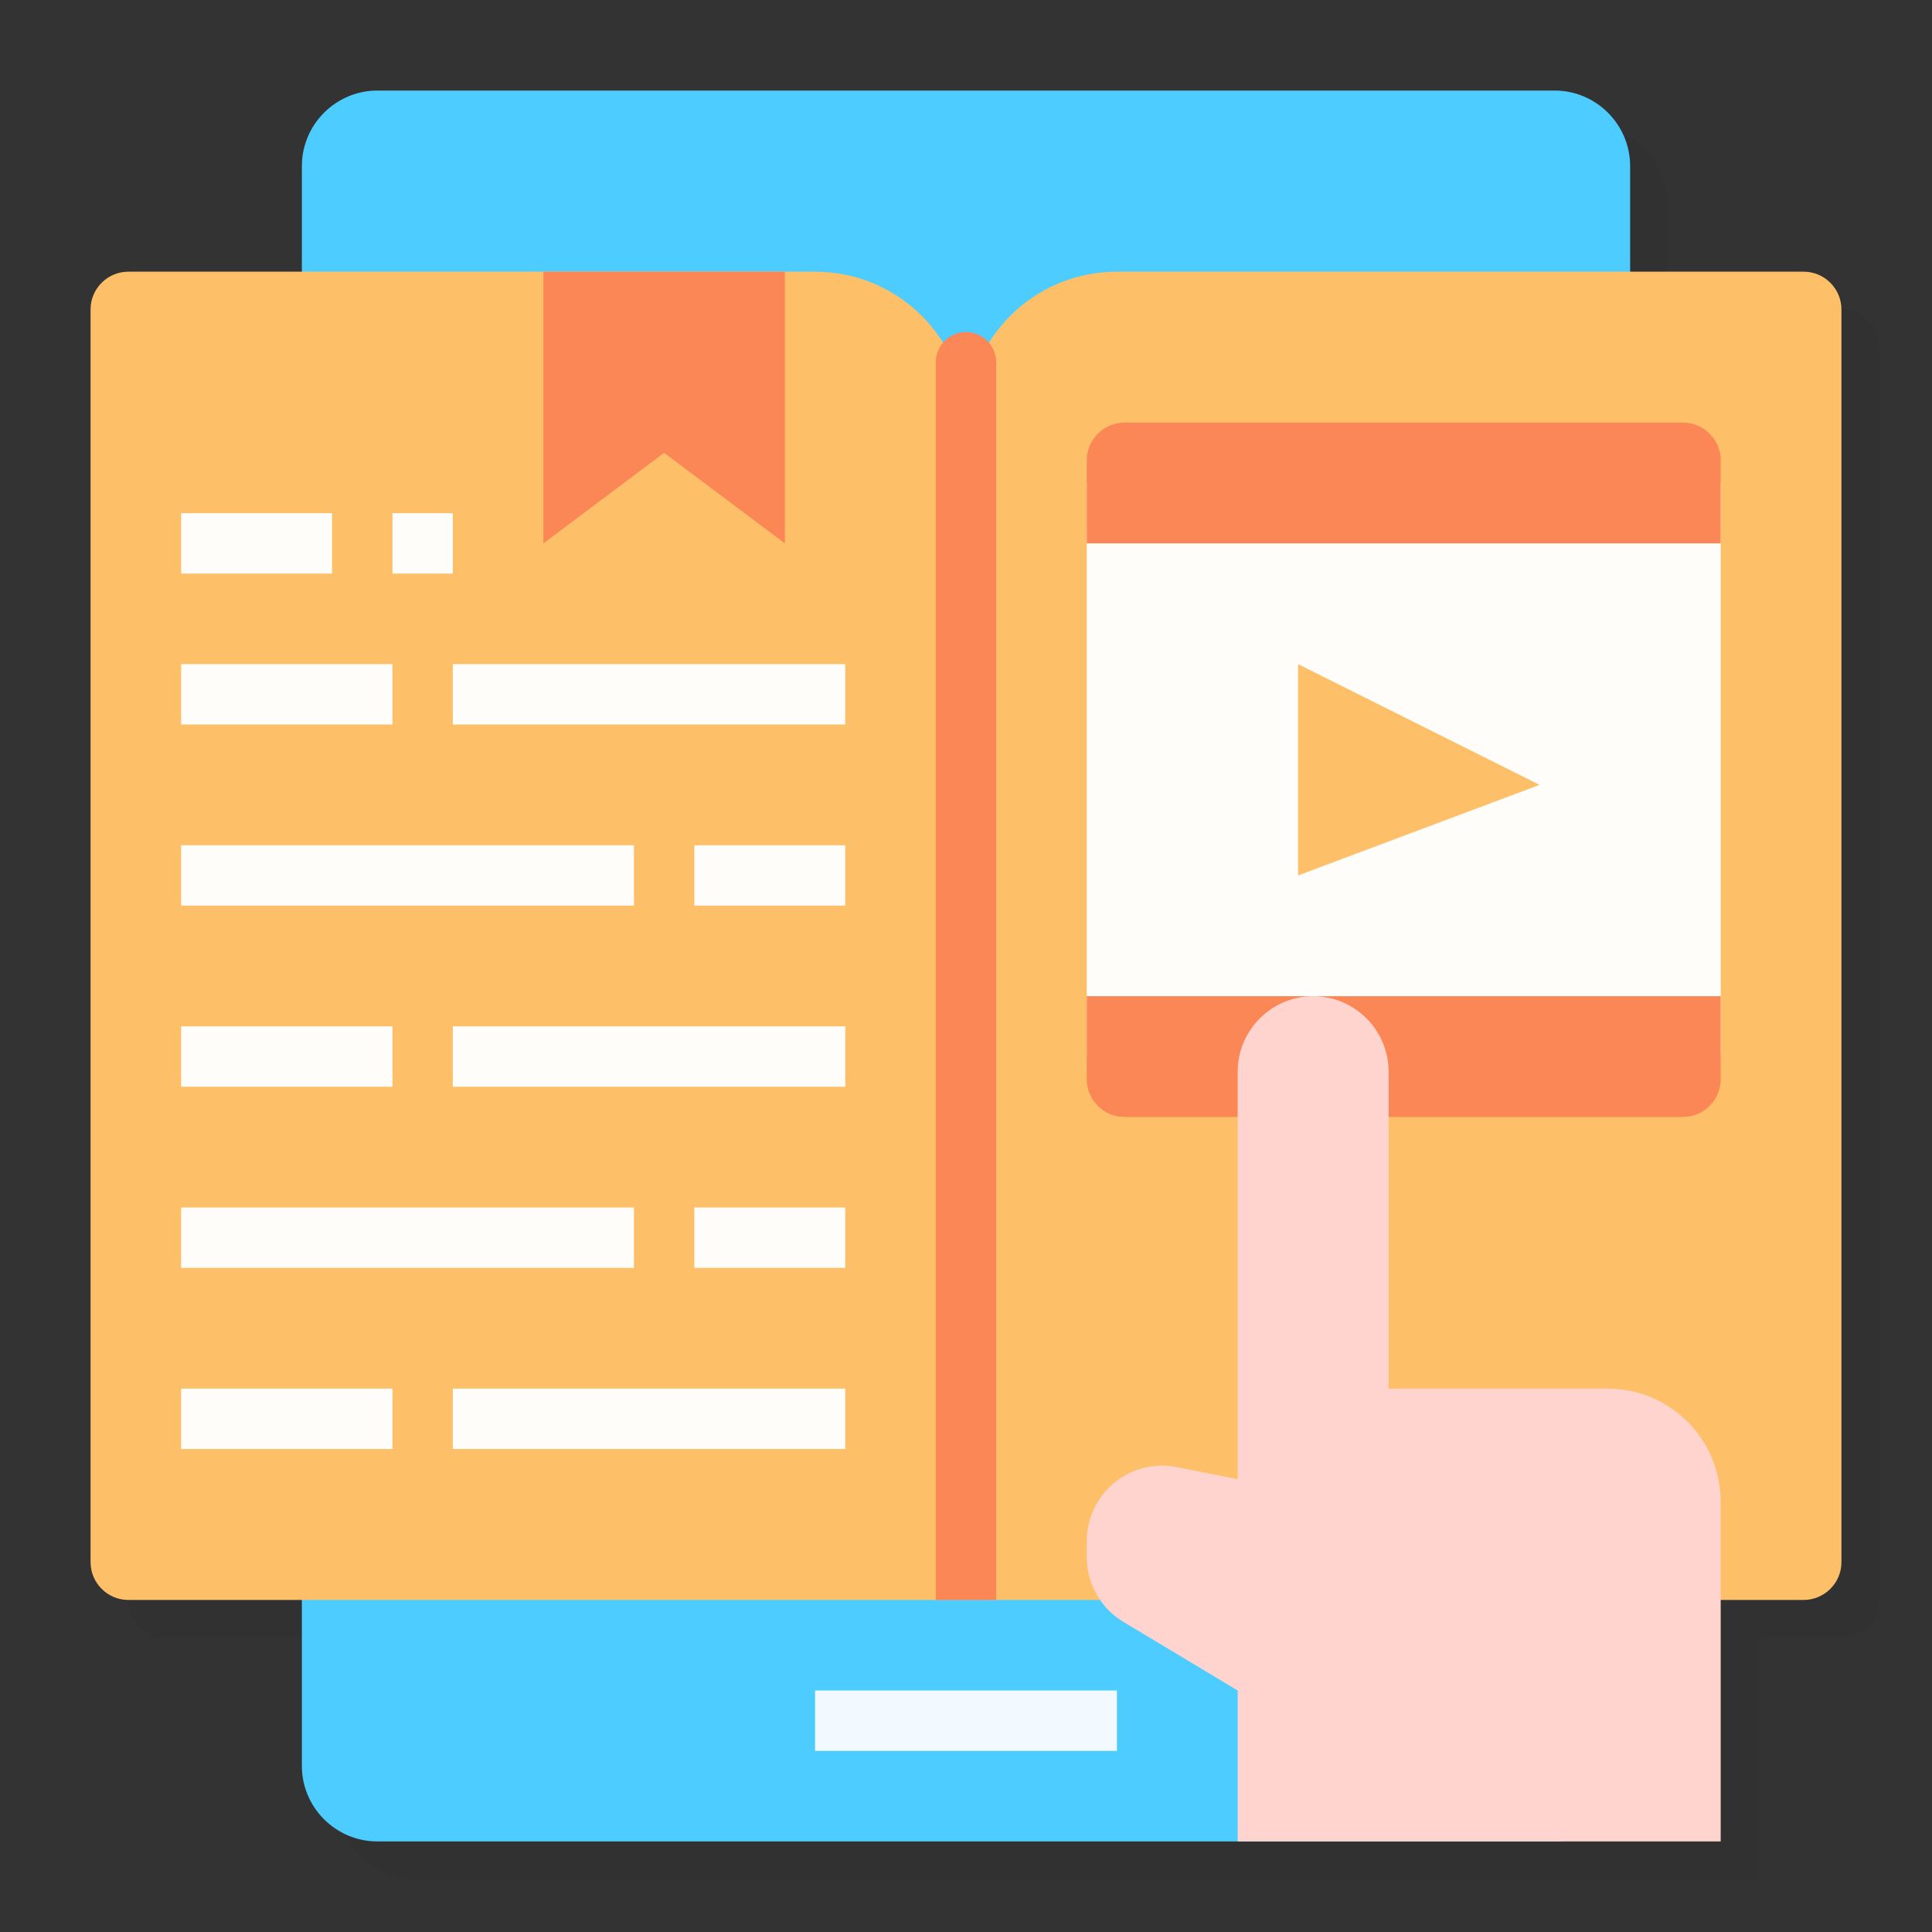 <?xml version="1.0" encoding="utf-8"?>
<!-- Generator: Adobe Illustrator 25.2.3, SVG Export Plug-In . SVG Version: 6.00 Build 0)  -->
<svg version="1.1" id="Flat" xmlns="http://www.w3.org/2000/svg" xmlns:xlink="http://www.w3.org/1999/xlink" x="0px" y="0px"
	 viewBox="0 0 512 512" style="enable-background:new 0 0 512 512;" xml:space="preserve">
<rect x="0" y="0" width="512" height="512" fill="#333333" stroke="none"/>
<style type="text/css">
	.st0{opacity:5.000000e-02;}
	.st1{fill:#4DCCFF;}
	.st2{fill:#FDBF67;}
	.st3{fill:#FFFDFA;}
	.st4{fill:#FB8656;}
	.st5{fill:#FFD4CF;}
	.st6{fill:#F2FAFF;}
</style>
<path class="st0" d="M488,82h-46V54c0-11-9-20-20-20H110c-11,0-20,9-20,20v28H44c-5.5,0-10,4.5-10,10v332c0,5.5,4.5,10,10,10h46v44
	c0,11,9,20,20,20h228h84h44v-64h22c5.5,0,10-4.5,10-10V92C498,86.5,493.5,82,488,82z"/>
<g>
	<path class="st1" d="M100,24h312c11,0,20,9,20,20v424c0,11-9,20-20,20H100c-11,0-20-9-20-20V44C80,33,89,24,100,24z"/>
	<path class="st2" d="M478,72H296c-22.1,0-40,17.9-40,40c0-22.1-17.9-40-40-40H34c-5.5,0-10,4.5-10,10v332c0,5.5,4.5,10,10,10h444
		c5.5,0,10-4.5,10-10V82C488,76.5,483.5,72,478,72z"/>
	<path class="st3" d="M288,128h168v152H288V128z"/>
	<path class="st4" d="M288,264h168l0,0v22c0,5.5-4.5,10-10,10H298c-5.5,0-10-4.5-10-10V264L288,264z"/>
	<path class="st5" d="M368,368v-84c0-11-9-20-20-20s-20,9-20,20v108l-16.1-3.2c-10.8-2.2-21.4,4.9-23.5,15.7
		c-0.3,1.3-0.4,2.6-0.4,3.9v4.3c0,7,3.7,13.5,9.7,17.1L328,448v40h128v-90c0-16.6-13.4-30-30-30l0,0H368z"/>
	<path class="st2" d="M344,232v-56l64,32L344,232z"/>
	<path class="st4" d="M208,144l-32-24l-32,24V72h64V144z"/>
	<path class="st4" d="M298,112h148c5.5,0,10,4.5,10,10v22l0,0H288l0,0v-22C288,116.5,292.5,112,298,112z"/>
	<g>
		<g>
			<path class="st3" d="M48,176h56v16H48V176z"/>
			<path class="st3" d="M120,176h104v16H120V176z"/>
			<path class="st3" d="M48,224h120v16H48V224z"/>
			<path class="st3" d="M184,224h40v16h-40V224z"/>
			<path class="st3" d="M48,272h56v16H48V272z"/>
			<path class="st3" d="M120,272h104v16H120V272z"/>
			<path class="st3" d="M48,320h120v16H48V320z"/>
			<path class="st3" d="M184,320h40v16h-40V320z"/>
			<path class="st3" d="M48,368h56v16H48V368z"/>
			<path class="st3" d="M120,368h104v16H120V368z"/>
		</g>
		<path class="st3" d="M48,136h40v16H48V136z"/>
		<path class="st3" d="M104,136h16v16h-16V136z"/>
	</g>
	<path class="st6" d="M216,448h80v16h-80V448z"/>
	<path class="st4" d="M256,88c4.4,0,8,3.6,8,8v328l0,0h-16l0,0V96C248,91.6,251.6,88,256,88z"/>
</g>
</svg>
